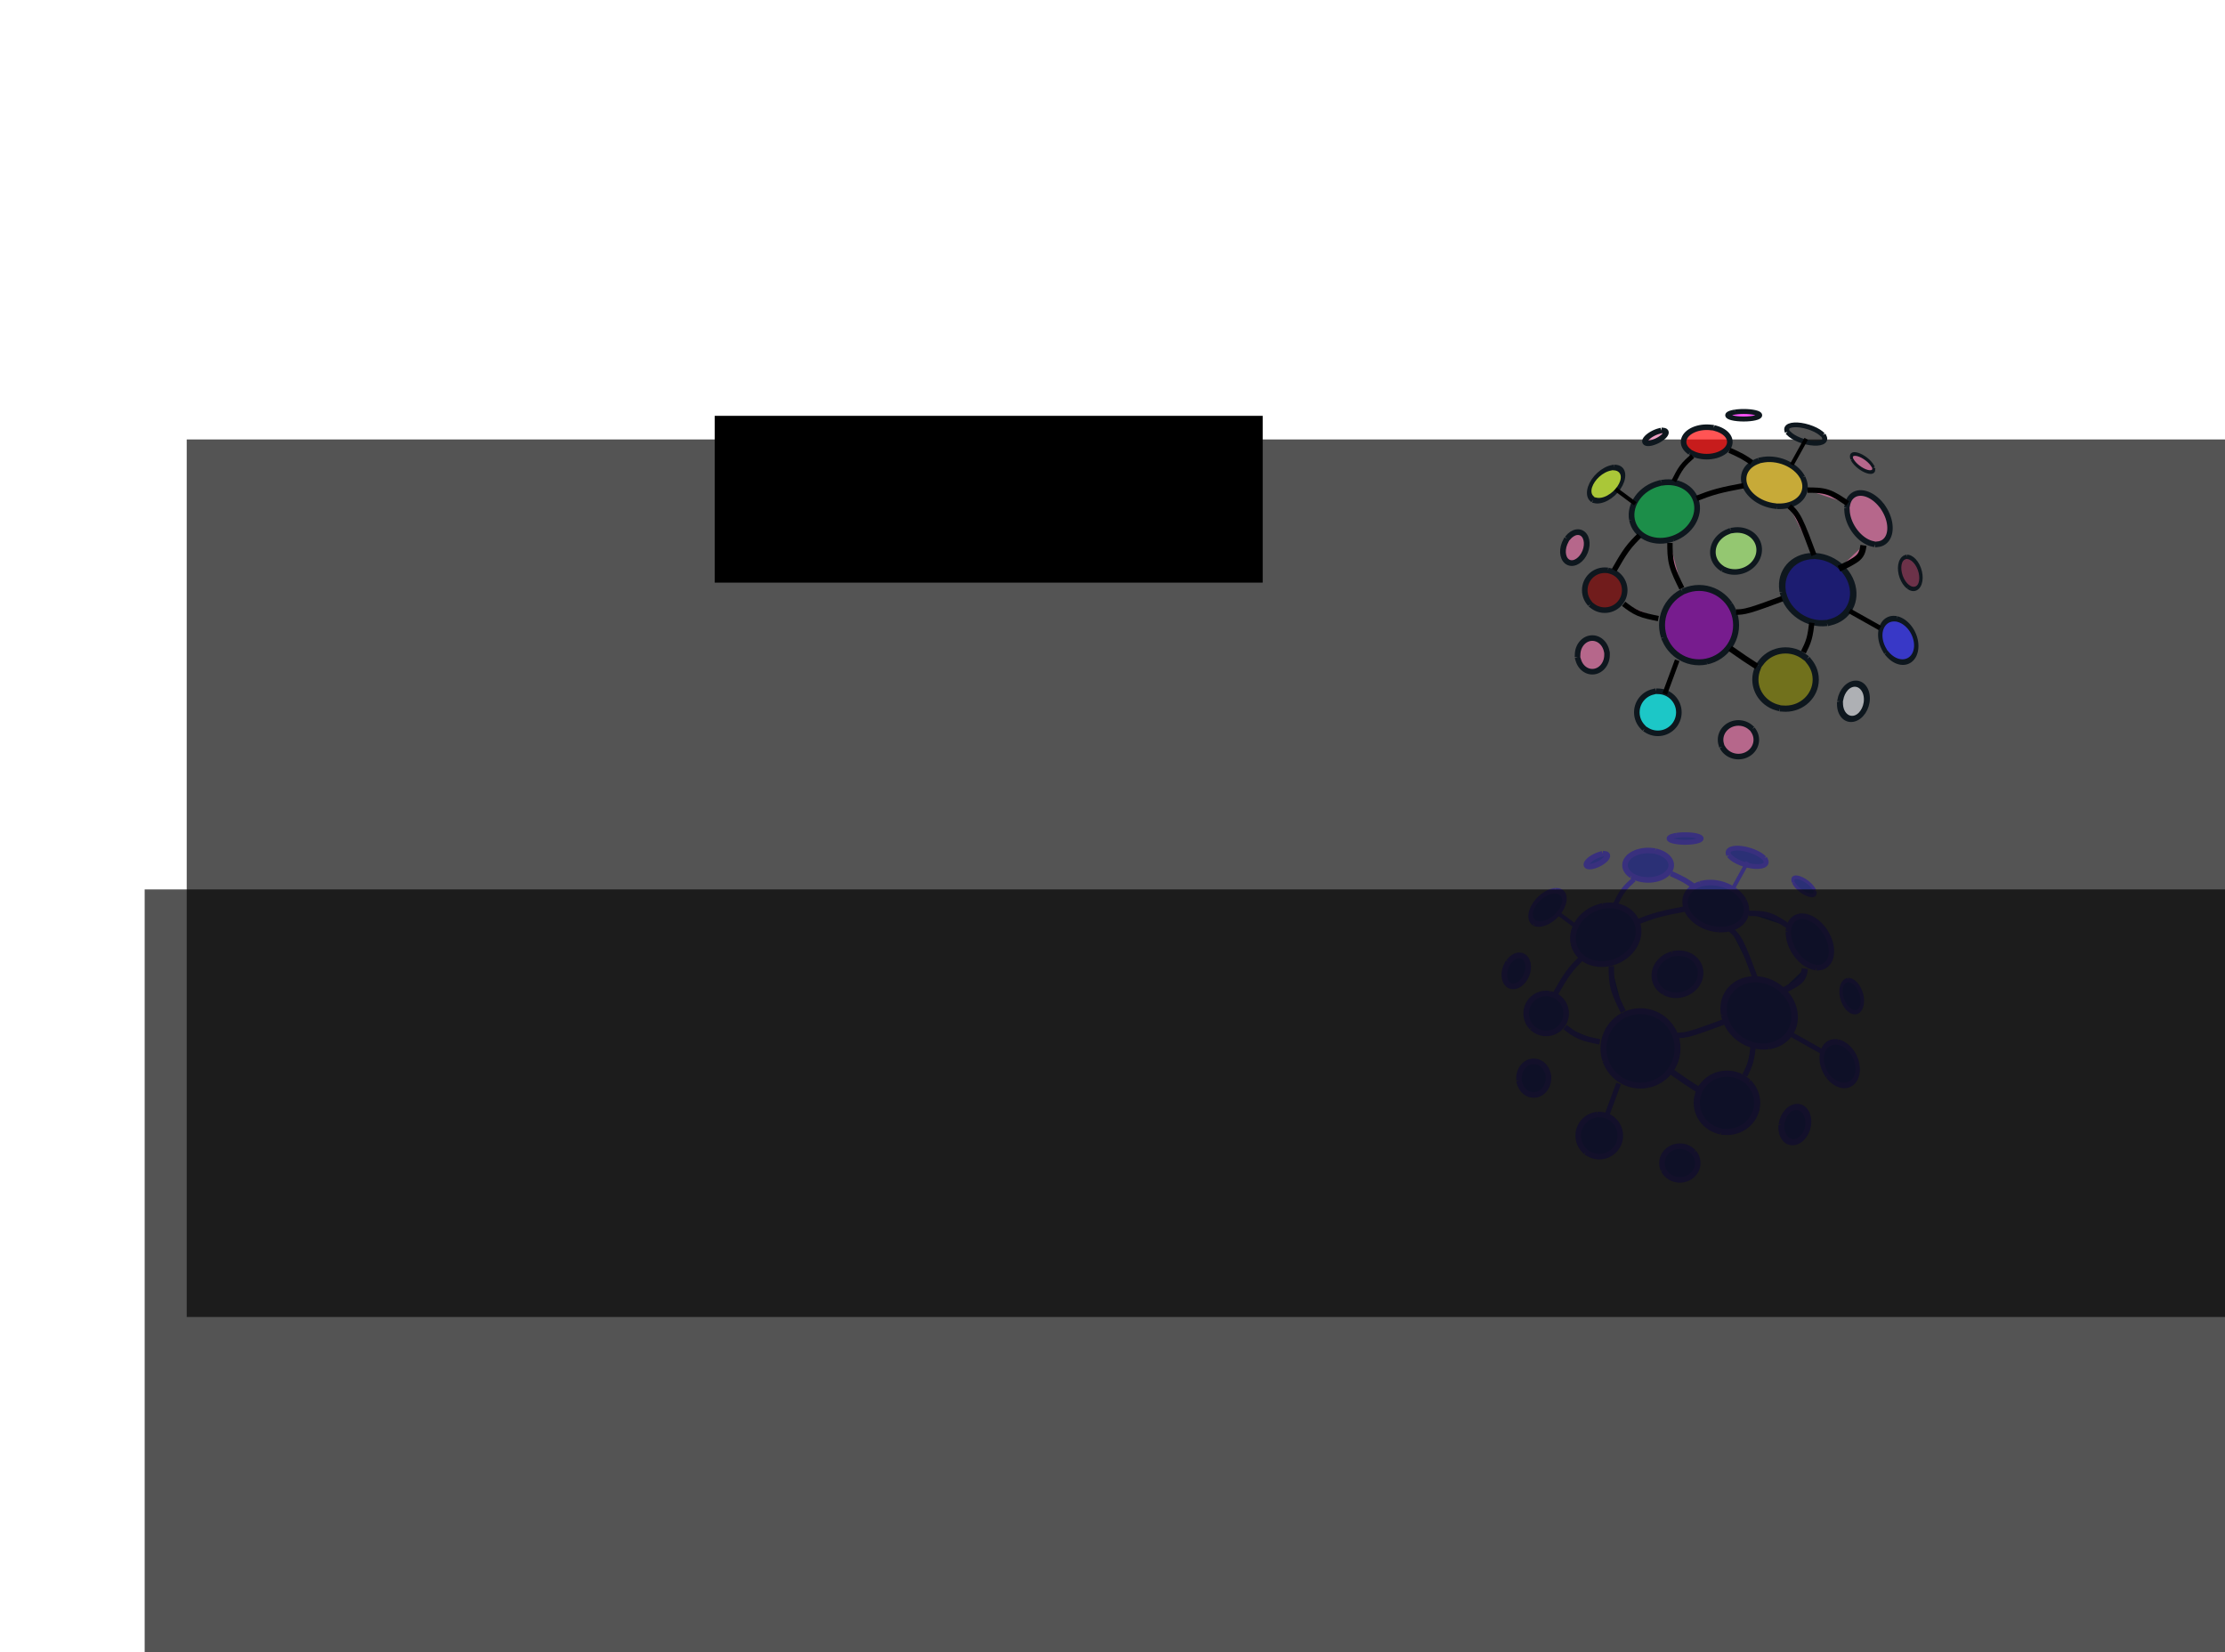 <?xml version="1.0" encoding="UTF-8" standalone="no"?>
<!-- Created with Inkscape (http://www.inkscape.org/) -->

<svg
   xmlns:dc="http://purl.org/dc/elements/1.1/"
   xmlns:cc="http://creativecommons.org/ns#"
   xmlns:rdf="http://www.w3.org/1999/02/22-rdf-syntax-ns#"
   xmlns:svg="http://www.w3.org/2000/svg"
   xmlns="http://www.w3.org/2000/svg"
   xmlns:sodipodi="http://sodipodi.sourceforge.net/DTD/sodipodi-0.dtd"
   xmlns:inkscape="http://www.inkscape.org/namespaces/inkscape"
   width="400mm"
   height="297mm"
   viewBox="0 0 400 297"
   version="1.1"
   id="svg8"
   inkscape:version="0.92.2 5c3e80d, 2017-08-06"
   sodipodi:docname="cell_atlas_logo.svg"
   inkscape:export-filename="/Users/riapanjwani/Desktop/cell_atlas_logo.png"
   inkscape:export-xdpi="96"
   inkscape:export-ydpi="96">
  <defs
     id="defs2">
    <inkscape:path-effect
       effect="bspline"
       id="path-effect1256"
       is_visible="true"
       weight="33.333"
       steps="2"
       helper_size="0"
       apply_no_weight="true"
       apply_with_weight="true"
       only_selected="false" />
    <inkscape:path-effect
       effect="bspline"
       id="path-effect1250"
       is_visible="true"
       weight="33.333"
       steps="2"
       helper_size="0"
       apply_no_weight="true"
       apply_with_weight="true"
       only_selected="false" />
    <inkscape:path-effect
       effect="bspline"
       id="path-effect1246"
       is_visible="true"
       weight="33.333"
       steps="2"
       helper_size="0"
       apply_no_weight="true"
       apply_with_weight="true"
       only_selected="false" />
    <inkscape:path-effect
       effect="bspline"
       id="path-effect1242"
       is_visible="true"
       weight="33.333"
       steps="2"
       helper_size="0"
       apply_no_weight="true"
       apply_with_weight="true"
       only_selected="false" />
    <inkscape:path-effect
       effect="bspline"
       id="path-effect1238"
       is_visible="true"
       weight="33.333"
       steps="2"
       helper_size="0"
       apply_no_weight="true"
       apply_with_weight="true"
       only_selected="false" />
    <inkscape:path-effect
       effect="bspline"
       id="path-effect1234"
       is_visible="true"
       weight="33.333"
       steps="2"
       helper_size="0"
       apply_no_weight="true"
       apply_with_weight="true"
       only_selected="false" />
    <inkscape:path-effect
       effect="bspline"
       id="path-effect1230"
       is_visible="true"
       weight="33.333"
       steps="2"
       helper_size="0"
       apply_no_weight="true"
       apply_with_weight="true"
       only_selected="false" />
    <inkscape:path-effect
       effect="bspline"
       id="path-effect1226"
       is_visible="true"
       weight="33.333"
       steps="2"
       helper_size="0"
       apply_no_weight="true"
       apply_with_weight="true"
       only_selected="false" />
    <inkscape:path-effect
       effect="bspline"
       id="path-effect1222"
       is_visible="true"
       weight="33.333"
       steps="2"
       helper_size="0"
       apply_no_weight="true"
       apply_with_weight="true"
       only_selected="false" />
    <inkscape:path-effect
       effect="bspline"
       id="path-effect1218"
       is_visible="true"
       weight="33.333"
       steps="2"
       helper_size="0"
       apply_no_weight="true"
       apply_with_weight="true"
       only_selected="false" />
    <inkscape:path-effect
       effect="bspline"
       id="path-effect1214"
       is_visible="true"
       weight="33.333"
       steps="2"
       helper_size="0"
       apply_no_weight="true"
       apply_with_weight="true"
       only_selected="false" />
    <inkscape:path-effect
       effect="bspline"
       id="path-effect1210"
       is_visible="true"
       weight="33.333"
       steps="2"
       helper_size="0"
       apply_no_weight="true"
       apply_with_weight="true"
       only_selected="false" />
    <inkscape:path-effect
       effect="bspline"
       id="path-effect1206"
       is_visible="true"
       weight="33.333"
       steps="2"
       helper_size="0"
       apply_no_weight="true"
       apply_with_weight="true"
       only_selected="false" />
    <inkscape:path-effect
       effect="bspline"
       id="path-effect1202"
       is_visible="true"
       weight="33.333"
       steps="2"
       helper_size="0"
       apply_no_weight="true"
       apply_with_weight="true"
       only_selected="false" />
    <inkscape:path-effect
       effect="bspline"
       id="path-effect1198"
       is_visible="true"
       weight="33.333"
       steps="2"
       helper_size="0"
       apply_no_weight="true"
       apply_with_weight="true"
       only_selected="false" />
    <inkscape:path-effect
       effect="bspline"
       id="path-effect1194"
       is_visible="true"
       weight="33.333"
       steps="2"
       helper_size="0"
       apply_no_weight="true"
       apply_with_weight="true"
       only_selected="false" />
    <inkscape:path-effect
       effect="bspline"
       id="path-effect1190"
       is_visible="true"
       weight="33.333"
       steps="2"
       helper_size="0"
       apply_no_weight="true"
       apply_with_weight="true"
       only_selected="false" />
    <inkscape:path-effect
       effect="bspline"
       id="path-effect1186"
       is_visible="true"
       weight="33.333"
       steps="2"
       helper_size="0"
       apply_no_weight="true"
       apply_with_weight="true"
       only_selected="false" />
    <inkscape:path-effect
       effect="bspline"
       id="path-effect1182"
       is_visible="true"
       weight="33.333"
       steps="2"
       helper_size="0"
       apply_no_weight="true"
       apply_with_weight="true"
       only_selected="false" />
    <inkscape:path-effect
       effect="bspline"
       id="path-effect1178"
       is_visible="true"
       weight="33.333"
       steps="2"
       helper_size="0"
       apply_no_weight="true"
       apply_with_weight="true"
       only_selected="false" />
    <inkscape:path-effect
       effect="bspline"
       id="path-effect1172"
       is_visible="true"
       weight="33.333"
       steps="2"
       helper_size="0"
       apply_no_weight="true"
       apply_with_weight="true"
       only_selected="false" />
  </defs>
  <sodipodi:namedview
     id="base"
     pagecolor="#ffffff"
     bordercolor="#666666"
     borderopacity="1.0"
     inkscape:pageopacity="0.0"
     inkscape:pageshadow="2"
     inkscape:zoom="0.35"
     inkscape:cx="1277.8968"
     inkscape:cy="383.37198"
     inkscape:document-units="mm"
     inkscape:current-layer="layer1"
     showgrid="false"
     inkscape:window-width="1440"
     inkscape:window-height="802"
     inkscape:window-x="-6"
     inkscape:window-y="0"
     inkscape:window-maximized="0" />
  <g
     inkscape:label="Layer 1"
     inkscape:groupmode="layer"
     id="layer1">
    <flowRoot
       xml:space="preserve"
       id="flowRoot834"
       style="font-style:normal;font-weight:normal;font-size:40px;line-height:1.25;font-family:sans-serif;letter-spacing:0px;word-spacing:0px;fill:#000000;fill-opacity:0.668;stroke:none"
       transform="matrix(0.913,0,0,0.976,-176.711,-172.647)"><flowRegion
         id="flowRegion836"
         style="fill:#000000;fill-opacity:0.668"><rect
           id="rect838"
           width="464.67"
           height="161.624"
           x="230.315"
           y="257.829"
           style="fill:#000000;fill-opacity:0.668" /></flowRegion><flowPara
         id="flowPara840"
         style="font-style:normal;font-variant:normal;font-weight:bold;font-stretch:normal;font-size:40px;font-family:sans-serif;-inkscape-font-specification:'sans-serif, Bold';font-variant-ligatures:normal;font-variant-caps:normal;font-variant-numeric:normal;font-feature-settings:normal;text-align:start;writing-mode:lr-tb;text-anchor:start;fill:#000000;fill-opacity:0.668">CELL ATLAS</flowPara></flowRoot>    <flowRoot
       xml:space="preserve"
       id="flowRoot842"
       style="font-style:normal;font-weight:normal;font-size:40px;line-height:1.25;font-family:sans-serif;letter-spacing:0px;word-spacing:0px;fill:#000000;fill-opacity:1;stroke:none"
       transform="scale(0.265)"><flowRegion
         id="flowRegion844"><rect
           id="rect846"
           width="371.736"
           height="113.137"
           x="484.873"
           y="282.073" /></flowRegion><flowPara
         id="flowPara848"></flowPara></flowRoot>    <path
       style="fill:none;stroke:#000000;stroke-width:0.265px;stroke-linecap:butt;stroke-linejoin:miter;stroke-opacity:1"
       d="M 437.787,104.566 Z"
       id="path1166"
       inkscape:connector-curvature="0" />
    <g
       id="g1417"
       transform="translate(-93.074,-41.043)">
      <ellipse
         ry="6.683"
         rx="6.658"
         cy="153.413"
         cx="398.525"
         id="path1015"
         style="fill:#8800aa;fill-opacity:0.668;stroke:#0e171e;stroke-width:1.07;stroke-linecap:square;stroke-linejoin:bevel;stroke-miterlimit:4;stroke-dasharray:8.56, 1.07;stroke-dashoffset:0;stroke-opacity:1" />
      <ellipse
         transform="matrix(0.993,-0.12,0.247,0.969,0,0)"
         ry="6.19"
         rx="6.245"
         cy="197.998"
         cx="373.567"
         id="path1017"
         style="fill:#000080;fill-opacity:0.668;stroke:#0e171e;stroke-width:1.135;stroke-linecap:square;stroke-linejoin:bevel;stroke-miterlimit:4;stroke-dasharray:9.081, 1.135;stroke-dashoffset:0;stroke-opacity:1" />
      <ellipse
         transform="matrix(-0.985,-0.172,-0.079,0.997,0,0)"
         ry="4.129"
         rx="5.596"
         cy="55.276"
         cx="-422.768"
         id="path1021"
         style="fill:#ffd42a;fill-opacity:0.668;stroke:#0e171e;stroke-width:0.99;stroke-linecap:square;stroke-linejoin:bevel;stroke-miterlimit:4;stroke-dasharray:7.92, 0.99;stroke-dashoffset:0;stroke-opacity:1" />
      <ellipse
         transform="matrix(0.944,-0.331,0.305,0.952,0,0)"
         ry="5.12"
         rx="6.024"
         cy="255.477"
         cx="333.009"
         id="path1023"
         style="fill:#00aa44;fill-opacity:0.668;stroke:#0e171e;stroke-width:1.031;stroke-linecap:square;stroke-linejoin:bevel;stroke-miterlimit:4;stroke-dasharray:8.25, 1.031;stroke-dashoffset:0;stroke-opacity:1" />
      <ellipse
         ry="5.238"
         rx="5.427"
         cy="163.196"
         cx="414.073"
         id="path1025"
         style="fill:#808000;fill-opacity:0.668;stroke:#0e171e;stroke-width:1.108;stroke-linecap:square;stroke-linejoin:bevel;stroke-miterlimit:4;stroke-dasharray:8.865, 1.108;stroke-dashoffset:0;stroke-opacity:1" />
      <ellipse
         ry="2.646"
         rx="4.158"
         cy="120.485"
         cx="399.899"
         id="path1027"
         style="fill:#ff0000;fill-opacity:0.668;stroke:#0e171e;stroke-width:1;stroke-linecap:square;stroke-linejoin:bevel;stroke-miterlimit:4;stroke-dasharray:8, 1;stroke-dashoffset:0;stroke-opacity:1" />
      <circle
         r="3.591"
         cy="147.132"
         cx="381.567"
         id="path1031"
         style="fill:#800000;fill-opacity:0.668;stroke:#0e171e;stroke-width:1;stroke-linecap:square;stroke-linejoin:bevel;stroke-miterlimit:4;stroke-dasharray:8, 1;stroke-dashoffset:0;stroke-opacity:1" />
      <circle
         r="3.78"
         cy="169.087"
         cx="391.114"
         id="path1035"
         style="fill:#00ffff;fill-opacity:0.668;stroke:#0e171e;stroke-width:1;stroke-linecap:square;stroke-linejoin:bevel;stroke-miterlimit:4;stroke-dasharray:8, 1;stroke-dashoffset:0;stroke-opacity:1" />
      <ellipse
         transform="matrix(0.755,0.656,0.43,-0.903,0,0)"
         ry="3.302"
         rx="3.851"
         cy="173.292"
         cx="476.583"
         id="path1037"
         style="fill:#2a2aff;fill-opacity:0.668;stroke:#0e171e;stroke-width:0.903;stroke-linecap:square;stroke-linejoin:bevel;stroke-miterlimit:4;stroke-dasharray:7.221, 0.903;stroke-dashoffset:0;stroke-opacity:1" />
      <ellipse
         transform="matrix(0.954,0.298,-0.351,0.936,0,0)"
         ry="1.365"
         rx="3.554"
         cy="-10.908"
         cx="433.826"
         id="path1039"
         style="fill:#000000;fill-opacity:0.668;stroke:#0e171e;stroke-width:0.869;stroke-linecap:square;stroke-linejoin:bevel;stroke-miterlimit:4;stroke-dasharray:6.949, 0.869;stroke-dashoffset:0;stroke-opacity:1" />
      <ellipse
         transform="matrix(0.884,-0.468,0.091,0.996,0,0)"
         ry="2.522"
         rx="3.432"
         cy="316.235"
         cx="399.362"
         id="path1041"
         style="fill:#d4ff2a;fill-opacity:0.668;stroke:#0e171e;stroke-width:0.908;stroke-linecap:square;stroke-linejoin:bevel;stroke-miterlimit:4;stroke-dasharray:7.263, 0.908;stroke-dashoffset:0;stroke-opacity:1" />
      <path
         inkscape:connector-curvature="0"
         id="path1072"
         d="m 415.202,124.57 2.583,-4.649"
         style="fill:#806600;stroke:#000000;stroke-width:0.707;stroke-linecap:butt;stroke-linejoin:miter;stroke-miterlimit:4;stroke-dasharray:none;stroke-opacity:1" />
      <path
         inkscape:original-d="m 418.79762,152.99106 c -0.18873,1.00767 -0.25173,2.01561 -0.37799,3.02381 -0.37782,0.7559 -0.75567,1.51164 -1.13392,2.26785"
         inkscape:path-effect="#path-effect1242"
         inkscape:connector-curvature="0"
         id="path1240"
         d="m 418.798,152.991 c -0.127,1.015 -0.252,2.016 -0.504,2.898 -0.252,0.882 -0.63,1.638 -1.008,2.394"
         style="fill:none;stroke:#000000;stroke-width:0.965;stroke-linecap:butt;stroke-linejoin:miter;stroke-miterlimit:4;stroke-dasharray:none;stroke-opacity:1" />
      <ellipse
         transform="matrix(1,0,-0.062,0.998,0,0)"
         ry="3.787"
         rx="4.158"
         cy="140.367"
         cx="413.874"
         id="path1013"
         style="fill:#b3ff80;fill-opacity:0.668;stroke:#0e171e;stroke-width:1.001;stroke-linecap:square;stroke-linejoin:bevel;stroke-miterlimit:4;stroke-dasharray:8.008, 1.001;stroke-dashoffset:0;stroke-opacity:1" />
      <ellipse
         transform="matrix(0.804,-0.595,0.559,0.829,0,0)"
         ry="5.034"
         rx="3.302"
         cy="363.52"
         cx="280.815"
         id="path1029"
         style="fill:#e770a6;fill-opacity:0.668;stroke:#0e171e;stroke-width:0.989;stroke-linecap:square;stroke-linejoin:bevel;stroke-miterlimit:4;stroke-dasharray:7.91, 0.989;stroke-dashoffset:0;stroke-opacity:1" />
      <ellipse
         transform="rotate(-26.545)"
         ry="0.756"
         rx="2.079"
         cy="281.574"
         cx="296.057"
         id="path1043"
         style="fill:#e770a6;fill-opacity:0.668;stroke:#0e171e;stroke-width:1;stroke-linecap:square;stroke-linejoin:bevel;stroke-miterlimit:4;stroke-dasharray:8, 1;stroke-dashoffset:0;stroke-opacity:1" />
      <ellipse
         ry="0.676"
         rx="2.871"
         cy="115.686"
         cx="406.549"
         id="path1048"
         style="fill:#ff00ff;fill-opacity:0.668;stroke:#0e171e;stroke-width:0.894;stroke-linecap:square;stroke-linejoin:bevel;stroke-miterlimit:4;stroke-dasharray:7.149, 0.894;stroke-dashoffset:0;stroke-opacity:1" />
      <ellipse
         transform="matrix(-0.836,-0.548,0.307,-0.952,0,0)"
         ry="1.024"
         rx="2.376"
         cy="135.465"
         cx="-462.116"
         id="path1050"
         style="fill:#e770a6;fill-opacity:0.668;stroke:#0e171e;stroke-width:0.6;stroke-linecap:square;stroke-linejoin:bevel;stroke-miterlimit:4;stroke-dasharray:4.803, 0.6;stroke-dashoffset:0;stroke-opacity:1" />
      <ellipse
         transform="matrix(0.741,-0.671,0.455,0.89,0,0)"
         ry="2.912"
         rx="1.877"
         cy="414.197"
         cx="334.735"
         id="path1052"
         style="fill:#782144;fill-opacity:0.668;stroke:#0e171e;stroke-width:0.697;stroke-linecap:square;stroke-linejoin:bevel;stroke-miterlimit:4;stroke-dasharray:5.576, 0.697;stroke-dashoffset:0;stroke-opacity:1" />
      <g
         id="g1295"
         style="fill:#dbdee3;fill-opacity:0.668">
        <ellipse
           style="fill:#dbdee3;fill-opacity:0.668;stroke:#0e171e;stroke-width:1.089;stroke-linecap:square;stroke-linejoin:bevel;stroke-miterlimit:4;stroke-dasharray:8.713, 1.089;stroke-dashoffset:0;stroke-opacity:1"
           id="path1054"
           cx="433.208"
           cy="244.218"
           rx="2.456"
           ry="3.14"
           transform="matrix(0.984,-0.178,0,1,0,0)" />
      </g>
      <g
         id="g1313"
         style="fill:#e770a6;fill-opacity:0.668">
        <g
           id="g1307"
           style="fill:#e770a6;fill-opacity:0.668">
          <g
             id="g1302"
             style="fill:#e770a6;fill-opacity:0.668">
            <g
               id="g1298"
               style="fill:#e770a6;fill-opacity:0.668">
              <ellipse
                 ry="3.024"
                 rx="3.213"
                 cy="174.02"
                 cx="405.601"
                 id="path1056"
                 style="fill:#e770a6;fill-opacity:0.668;stroke:#0e171e;stroke-width:1;stroke-linecap:square;stroke-linejoin:bevel;stroke-miterlimit:4;stroke-dasharray:8, 1;stroke-dashoffset:0;stroke-opacity:1" />
            </g>
          </g>
        </g>
      </g>
      <ellipse
         ry="3.024"
         rx="2.646"
         cy="158.764"
         cx="379.332"
         id="path1058"
         style="fill:#e770a6;fill-opacity:0.668;stroke:#0e171e;stroke-width:1;stroke-linecap:square;stroke-linejoin:bevel;stroke-miterlimit:4;stroke-dasharray:8, 1;stroke-dashoffset:0;stroke-opacity:1" />
      <ellipse
         transform="rotate(21.976)"
         ry="2.89"
         rx="1.989"
         cy="-11.433"
         cx="401.055"
         id="path1060"
         style="fill:#e770a6;fill-opacity:0.668;stroke:#0e171e;stroke-width:1.022;stroke-linecap:square;stroke-linejoin:bevel;stroke-miterlimit:4;stroke-dasharray:8.178, 1.022;stroke-dashoffset:0;stroke-opacity:1" />
      <path
         inkscape:connector-curvature="0"
         id="path1076"
         d="m 394.593,159.728 -2.239,6.052"
         style="fill:#e770a6;fill-opacity:0.668;stroke:#000000;stroke-width:0.863;stroke-linecap:butt;stroke-linejoin:miter;stroke-miterlimit:4;stroke-dasharray:none;stroke-opacity:1" />
      <path
         inkscape:original-d="m 414.74344,132.05587 c 0.56312,0.50052 1.15792,0.99285 1.73673,1.48977 0.89726,2.42719 1.79441,4.85486 2.69138,7.28275"
         inkscape:path-effect="#path-effect1190"
         inkscape:connector-curvature="0"
         id="path1188"
         d="m 414.743,132.056 c 0.572,0.49 1.158,0.993 1.896,2.455 0.738,1.462 1.635,3.89 2.532,6.317"
         style="fill:#e770a6;fill-opacity:0.668;stroke:#000000;stroke-width:0.953;stroke-linecap:butt;stroke-linejoin:miter;stroke-miterlimit:4;stroke-dasharray:none;stroke-opacity:1" />
      <path
         inkscape:original-d="m 405.17503,151.06696 c 0.60895,-2.6e-4 1.21765,-2.6e-4 1.82607,0 2.15309,-0.75472 4.30791,-1.59866 6.46145,-2.39759"
         inkscape:path-effect="#path-effect1198"
         inkscape:connector-curvature="0"
         id="path1196"
         d="m 405.175,151.067 c 0.609,0 1.218,0 2.591,-0.397 1.374,-0.397 3.543,-1.202 5.696,-2.001"
         style="fill:#e770a6;fill-opacity:0.668;stroke:#000000;stroke-width:0.988;stroke-linecap:butt;stroke-linejoin:miter;stroke-miterlimit:4;stroke-dasharray:none;stroke-opacity:1" />
      <path
         inkscape:original-d="m 393.28712,138.64279 c 2.7e-4,1.29154 2.7e-4,2.58335 0,3.87541 0.75766,1.42547 1.42568,2.85061 2.13815,4.27631"
         inkscape:path-effect="#path-effect1206"
         inkscape:connector-curvature="0"
         id="path1204"
         d="m 393.287,138.643 c 0,1.292 0,2.583 0.361,3.951 0.361,1.368 1.065,2.775 1.777,4.201"
         style="fill:#e770a6;fill-opacity:0.668;stroke:#000000;stroke-width:0.965;stroke-linecap:butt;stroke-linejoin:miter;stroke-miterlimit:4;stroke-dasharray:none;stroke-opacity:1" />
      <path
         inkscape:original-d="m 398.09795,130.62471 c 1.15843,-0.44571 2.31661,-0.89116 3.47451,-1.33635 1.64798,-0.31199 3.29658,-0.62389 4.94448,-0.93544"
         inkscape:path-effect="#path-effect1214"
         inkscape:connector-curvature="0"
         id="path1212"
         d="m 398.098,130.625 c 1.158,-0.446 2.317,-0.891 3.72,-1.27 1.403,-0.379 3.052,-0.69 4.699,-1.002"
         style="fill:#e770a6;fill-opacity:0.668;stroke:#000000;stroke-width:0.965;stroke-linecap:butt;stroke-linejoin:miter;stroke-miterlimit:4;stroke-dasharray:none;stroke-opacity:1" />
      <path
         inkscape:original-d="m 393.99091,127.53403 c 0.45753,-0.90727 0.91476,-1.81433 1.37166,-2.72119 0.6571,-0.54825 1.33203,-1.18397 1.99759,-1.77564"
         inkscape:path-effect="#path-effect1218"
         inkscape:connector-curvature="0"
         id="path1216"
         d="m 393.991,127.534 c 0.457,-0.907 0.915,-1.814 1.463,-2.552 0.548,-0.738 1.241,-1.353 1.906,-1.945"
         style="fill:#e770a6;fill-opacity:0.668;stroke:#000000;stroke-width:0.865;stroke-linecap:butt;stroke-linejoin:miter;stroke-miterlimit:4;stroke-dasharray:none;stroke-opacity:1" />
      <path
         inkscape:original-d="m 404.00161,121.9889 c 0.80124,0.31063 1.60222,0.72523 2.4029,1.08831 0.51845,0.3624 1.03682,0.72523 1.55481,1.08831"
         inkscape:path-effect="#path-effect1222"
         inkscape:connector-curvature="0"
         id="path1220"
         d="m 404.002,121.989 c 0.782,0.354 1.602,0.726 2.262,1.088 0.66,0.363 1.178,0.726 1.696,1.088"
         style="fill:#e770a6;fill-opacity:0.668;stroke:#000000;stroke-width:0.96;stroke-linecap:butt;stroke-linejoin:miter;stroke-miterlimit:4;stroke-dasharray:none;stroke-opacity:1" />
      <path
         inkscape:original-d="m 387.80357,137.30505 c -0.69271,0.75569 -1.51164,1.51164 -2.26785,2.26786 -0.75597,1.32311 -1.51164,2.64556 -2.26788,3.96875"
         inkscape:path-effect="#path-effect1226"
         inkscape:connector-curvature="0"
         id="path1224"
         d="m 387.804,137.305 c -0.724,0.724 -1.512,1.512 -2.268,2.551 -0.756,1.04 -1.512,2.362 -2.268,3.685"
         style="fill:#e770a6;fill-opacity:0.668;stroke:#000000;stroke-width:0.965;stroke-linecap:butt;stroke-linejoin:miter;stroke-miterlimit:4;stroke-dasharray:none;stroke-opacity:1" />
      <path
         inkscape:original-d="m 391.20534,152.23511 c -1.32265,-0.25225 -2.51957,-0.50424 -3.77975,-0.75595 -0.81881,-0.63033 -1.63764,-1.26019 -2.45684,-1.88988"
         inkscape:path-effect="#path-effect1230"
         inkscape:connector-curvature="0"
         id="path1228"
         d="m 391.205,152.235 c -1.32,-0.264 -2.52,-0.504 -3.559,-0.945 -1.04,-0.441 -1.858,-1.071 -2.677,-1.701"
         style="fill:#e770a6;fill-opacity:0.668;stroke:#000000;stroke-width:0.965;stroke-linecap:butt;stroke-linejoin:miter;stroke-miterlimit:4;stroke-dasharray:none;stroke-opacity:1" />
      <path
         inkscape:original-d="m 404.11844,157.61088 c 0.79932,0.61518 1.75806,1.23067 2.63661,1.84648 0.71935,0.46126 1.43848,0.92292 2.15719,1.38485"
         inkscape:path-effect="#path-effect1238"
         inkscape:connector-curvature="0"
         id="path1236"
         d="m 404.118,157.611 c 0.825,0.578 1.758,1.231 2.557,1.77 0.799,0.539 1.518,1 2.237,1.462"
         style="fill:#e770a6;fill-opacity:0.668;stroke:#000000;stroke-width:1.077;stroke-linecap:butt;stroke-linejoin:miter;stroke-miterlimit:4;stroke-dasharray:none;stroke-opacity:1" />
      <path
         inkscape:original-d="m 418.0149,129.14399 c 1.24753,-2.6e-4 2.49478,-2.6e-4 3.74179,0 1.15818,0.80137 2.31658,1.60335 3.47451,2.40543"
         inkscape:path-effect="#path-effect1246"
         inkscape:connector-curvature="0"
         id="path1244"
         d="m 418.015,129.144 c 1.248,0 2.495,0 3.697,0.401 1.202,0.401 2.361,1.203 3.519,2.005"
         style="fill:#e770a6;fill-opacity:0.668;stroke:#000000;stroke-width:0.965;stroke-linecap:butt;stroke-linejoin:miter;stroke-miterlimit:4;stroke-dasharray:none;stroke-opacity:1" />
      <path
         inkscape:original-d="m 423.66418,143.26417 c 1.35946,-0.74545 2.71858,-1.30434 4.07737,-1.95609 0.11353,-0.65212 0.22688,-1.49064 0.3398,-2.23553"
         inkscape:path-effect="#path-effect1250"
         inkscape:connector-curvature="0"
         id="path1248"
         d="m 423.664,143.264 c 1.396,-0.67 2.719,-1.304 3.448,-1.957 0.729,-0.653 0.856,-1.489 0.969,-2.234"
         style="fill:#e770a6;fill-opacity:0.668;stroke:#000000;stroke-width:1.113;stroke-linecap:butt;stroke-linejoin:miter;stroke-miterlimit:4;stroke-dasharray:none;stroke-opacity:1" />
      <path
         style="fill:#e770a6;fill-opacity:0.668;stroke:#000000;stroke-width:0.723;stroke-linecap:butt;stroke-linejoin:miter;stroke-miterlimit:4;stroke-dasharray:none;stroke-opacity:1"
         d="m 387.051,131.596 -3.543,-2.631"
         id="path1252"
         inkscape:connector-curvature="0" />
      <path
         inkscape:original-d="m 425.5988,150.87581 c 1.81804,1.02066 3.63567,2.04157 5.45299,3.06273"
         inkscape:path-effect="#path-effect1256"
         inkscape:connector-curvature="0"
         id="path1254"
         d="m 425.599,150.876 c 1.818,1.021 3.635,2.042 5.453,3.063"
         style="fill:#e770a6;fill-opacity:0.668;stroke:#000000;stroke-width:0.872;stroke-linecap:butt;stroke-linejoin:miter;stroke-miterlimit:4;stroke-dasharray:none;stroke-opacity:1" />
    </g>
    <g
       transform="translate(-103.606,35.044)"
       id="g1503"
       style="fill:#2b3076;fill-opacity:1;stroke:#39307e;stroke-opacity:1">
      <ellipse
         style="fill:#2b3076;fill-opacity:1;stroke:#39307e;stroke-width:1.07;stroke-linecap:square;stroke-linejoin:bevel;stroke-miterlimit:4;stroke-dasharray:8.56, 1.07;stroke-dashoffset:0;stroke-opacity:1"
         id="ellipse1419"
         cx="398.525"
         cy="153.413"
         rx="6.658"
         ry="6.683" />
      <ellipse
         style="fill:#2b3076;fill-opacity:1;stroke:#39307e;stroke-width:1.135;stroke-linecap:square;stroke-linejoin:bevel;stroke-miterlimit:4;stroke-dasharray:9.081, 1.135;stroke-dashoffset:0;stroke-opacity:1"
         id="ellipse1421"
         cx="373.567"
         cy="197.998"
         rx="6.245"
         ry="6.19"
         transform="matrix(0.993,-0.12,0.247,0.969,0,0)" />
      <ellipse
         style="fill:#2b3076;fill-opacity:1;stroke:#39307e;stroke-width:0.99;stroke-linecap:square;stroke-linejoin:bevel;stroke-miterlimit:4;stroke-dasharray:7.92, 0.99;stroke-dashoffset:0;stroke-opacity:1"
         id="ellipse1423"
         cx="-422.768"
         cy="55.276"
         rx="5.596"
         ry="4.129"
         transform="matrix(-0.985,-0.172,-0.079,0.997,0,0)" />
      <ellipse
         style="fill:#2b3076;fill-opacity:1;stroke:#39307e;stroke-width:1.031;stroke-linecap:square;stroke-linejoin:bevel;stroke-miterlimit:4;stroke-dasharray:8.25, 1.031;stroke-dashoffset:0;stroke-opacity:1"
         id="ellipse1425"
         cx="333.009"
         cy="255.477"
         rx="6.024"
         ry="5.12"
         transform="matrix(0.944,-0.331,0.305,0.952,0,0)" />
      <ellipse
         style="fill:#2b3076;fill-opacity:1;stroke:#39307e;stroke-width:1.108;stroke-linecap:square;stroke-linejoin:bevel;stroke-miterlimit:4;stroke-dasharray:8.865, 1.108;stroke-dashoffset:0;stroke-opacity:1"
         id="ellipse1427"
         cx="414.073"
         cy="163.196"
         rx="5.427"
         ry="5.238" />
      <ellipse
         style="fill:#2b3076;fill-opacity:1;stroke:#39307e;stroke-width:1;stroke-linecap:square;stroke-linejoin:bevel;stroke-miterlimit:4;stroke-dasharray:8, 1;stroke-dashoffset:0;stroke-opacity:1"
         id="ellipse1429"
         cx="399.899"
         cy="120.485"
         rx="4.158"
         ry="2.646" />
      <circle
         style="fill:#2b3076;fill-opacity:1;stroke:#39307e;stroke-width:1;stroke-linecap:square;stroke-linejoin:bevel;stroke-miterlimit:4;stroke-dasharray:8, 1;stroke-dashoffset:0;stroke-opacity:1"
         id="circle1431"
         cx="381.567"
         cy="147.132"
         r="3.591" />
      <circle
         style="fill:#2b3076;fill-opacity:1;stroke:#39307e;stroke-width:1;stroke-linecap:square;stroke-linejoin:bevel;stroke-miterlimit:4;stroke-dasharray:8, 1;stroke-dashoffset:0;stroke-opacity:1"
         id="circle1433"
         cx="391.114"
         cy="169.087"
         r="3.78" />
      <ellipse
         style="fill:#2b3076;fill-opacity:1;stroke:#39307e;stroke-width:0.903;stroke-linecap:square;stroke-linejoin:bevel;stroke-miterlimit:4;stroke-dasharray:7.221, 0.903;stroke-dashoffset:0;stroke-opacity:1"
         id="ellipse1435"
         cx="476.583"
         cy="173.292"
         rx="3.851"
         ry="3.302"
         transform="matrix(0.755,0.656,0.43,-0.903,0,0)" />
      <ellipse
         style="fill:#2b3076;fill-opacity:1;stroke:#39307e;stroke-width:0.869;stroke-linecap:square;stroke-linejoin:bevel;stroke-miterlimit:4;stroke-dasharray:6.949, 0.869;stroke-dashoffset:0;stroke-opacity:1"
         id="ellipse1437"
         cx="433.826"
         cy="-10.908"
         rx="3.554"
         ry="1.365"
         transform="matrix(0.954,0.298,-0.351,0.936,0,0)" />
      <ellipse
         style="fill:#2b3076;fill-opacity:1;stroke:#39307e;stroke-width:0.908;stroke-linecap:square;stroke-linejoin:bevel;stroke-miterlimit:4;stroke-dasharray:7.263, 0.908;stroke-dashoffset:0;stroke-opacity:1"
         id="ellipse1439"
         cx="399.362"
         cy="316.235"
         rx="3.432"
         ry="2.522"
         transform="matrix(0.884,-0.468,0.091,0.996,0,0)" />
      <path
         style="fill:#2b3076;fill-opacity:1;stroke:#39307e;stroke-width:0.707;stroke-linecap:butt;stroke-linejoin:miter;stroke-miterlimit:4;stroke-dasharray:none;stroke-opacity:1"
         d="m 415.202,124.57 2.583,-4.649"
         id="path1441"
         inkscape:connector-curvature="0" />
      <path
         style="fill:#2b3076;fill-opacity:1;stroke:#39307e;stroke-width:0.965;stroke-linecap:butt;stroke-linejoin:miter;stroke-miterlimit:4;stroke-dasharray:none;stroke-opacity:1"
         d="m 418.798,152.991 c -0.127,1.015 -0.252,2.016 -0.504,2.898 -0.252,0.882 -0.63,1.638 -1.008,2.394"
         id="path1443"
         inkscape:connector-curvature="0"
         inkscape:path-effect="#path-effect1242"
         inkscape:original-d="m 418.79762,152.99106 c -0.18873,1.00767 -0.25173,2.01561 -0.37799,3.02381 -0.37782,0.7559 -0.75567,1.51164 -1.13392,2.26785" />
      <ellipse
         style="fill:#2b3076;fill-opacity:1;stroke:#39307e;stroke-width:1.001;stroke-linecap:square;stroke-linejoin:bevel;stroke-miterlimit:4;stroke-dasharray:8.008, 1.001;stroke-dashoffset:0;stroke-opacity:1"
         id="ellipse1445"
         cx="413.874"
         cy="140.367"
         rx="4.158"
         ry="3.787"
         transform="matrix(1,0,-0.062,0.998,0,0)" />
      <ellipse
         style="fill:#2b3076;fill-opacity:1;stroke:#39307e;stroke-width:0.989;stroke-linecap:square;stroke-linejoin:bevel;stroke-miterlimit:4;stroke-dasharray:7.91, 0.989;stroke-dashoffset:0;stroke-opacity:1"
         id="ellipse1447"
         cx="280.815"
         cy="363.52"
         rx="3.302"
         ry="5.034"
         transform="matrix(0.804,-0.595,0.559,0.829,0,0)" />
      <ellipse
         style="fill:#2b3076;fill-opacity:1;stroke:#39307e;stroke-width:1;stroke-linecap:square;stroke-linejoin:bevel;stroke-miterlimit:4;stroke-dasharray:8, 1;stroke-dashoffset:0;stroke-opacity:1"
         id="ellipse1449"
         cx="296.057"
         cy="281.574"
         rx="2.079"
         ry="0.756"
         transform="rotate(-26.545)" />
      <ellipse
         style="fill:#2b3076;fill-opacity:1;stroke:#39307e;stroke-width:0.894;stroke-linecap:square;stroke-linejoin:bevel;stroke-miterlimit:4;stroke-dasharray:7.149, 0.894;stroke-dashoffset:0;stroke-opacity:1"
         id="ellipse1451"
         cx="406.549"
         cy="115.686"
         rx="2.871"
         ry="0.676" />
      <ellipse
         style="fill:#2b3076;fill-opacity:1;stroke:#39307e;stroke-width:0.6;stroke-linecap:square;stroke-linejoin:bevel;stroke-miterlimit:4;stroke-dasharray:4.803, 0.6;stroke-dashoffset:0;stroke-opacity:1"
         id="ellipse1453"
         cx="-462.116"
         cy="135.465"
         rx="2.376"
         ry="1.024"
         transform="matrix(-0.836,-0.548,0.307,-0.952,0,0)" />
      <ellipse
         style="fill:#2b3076;fill-opacity:1;stroke:#39307e;stroke-width:0.697;stroke-linecap:square;stroke-linejoin:bevel;stroke-miterlimit:4;stroke-dasharray:5.576, 0.697;stroke-dashoffset:0;stroke-opacity:1"
         id="ellipse1455"
         cx="334.735"
         cy="414.197"
         rx="1.877"
         ry="2.912"
         transform="matrix(0.741,-0.671,0.455,0.89,0,0)" />
      <g
         style="fill:#2b3076;fill-opacity:1;stroke:#39307e;stroke-opacity:1"
         id="g1459">
        <ellipse
           transform="matrix(0.984,-0.178,0,1,0,0)"
           ry="3.14"
           rx="2.456"
           cy="244.218"
           cx="433.208"
           id="ellipse1457"
           style="fill:#2b3076;fill-opacity:1;stroke:#39307e;stroke-width:1.089;stroke-linecap:square;stroke-linejoin:bevel;stroke-miterlimit:4;stroke-dasharray:8.713, 1.089;stroke-dashoffset:0;stroke-opacity:1" />
      </g>
      <g
         style="fill:#2b3076;fill-opacity:1;stroke:#39307e;stroke-opacity:1"
         id="g1469">
        <g
           style="fill:#2b3076;fill-opacity:1;stroke:#39307e;stroke-opacity:1"
           id="g1467">
          <g
             style="fill:#2b3076;fill-opacity:1;stroke:#39307e;stroke-opacity:1"
             id="g1465">
            <g
               style="fill:#2b3076;fill-opacity:1;stroke:#39307e;stroke-opacity:1"
               id="g1463">
              <ellipse
                 style="fill:#2b3076;fill-opacity:1;stroke:#39307e;stroke-width:1;stroke-linecap:square;stroke-linejoin:bevel;stroke-miterlimit:4;stroke-dasharray:8, 1;stroke-dashoffset:0;stroke-opacity:1"
                 id="ellipse1461"
                 cx="405.601"
                 cy="174.02"
                 rx="3.213"
                 ry="3.024" />
            </g>
          </g>
        </g>
      </g>
      <ellipse
         style="fill:#2b3076;fill-opacity:1;stroke:#39307e;stroke-width:1;stroke-linecap:square;stroke-linejoin:bevel;stroke-miterlimit:4;stroke-dasharray:8, 1;stroke-dashoffset:0;stroke-opacity:1"
         id="ellipse1471"
         cx="379.332"
         cy="158.764"
         rx="2.646"
         ry="3.024" />
      <ellipse
         style="fill:#2b3076;fill-opacity:1;stroke:#39307e;stroke-width:1.022;stroke-linecap:square;stroke-linejoin:bevel;stroke-miterlimit:4;stroke-dasharray:8.178, 1.022;stroke-dashoffset:0;stroke-opacity:1"
         id="ellipse1473"
         cx="401.055"
         cy="-11.433"
         rx="1.989"
         ry="2.89"
         transform="rotate(21.976)" />
      <path
         style="fill:#2b3076;fill-opacity:1;stroke:#39307e;stroke-width:0.863;stroke-linecap:butt;stroke-linejoin:miter;stroke-miterlimit:4;stroke-dasharray:none;stroke-opacity:1"
         d="m 394.593,159.728 -2.239,6.052"
         id="path1475"
         inkscape:connector-curvature="0" />
      <path
         style="fill:#2b3076;fill-opacity:1;stroke:#39307e;stroke-width:0.953;stroke-linecap:butt;stroke-linejoin:miter;stroke-miterlimit:4;stroke-dasharray:none;stroke-opacity:1"
         d="m 414.743,132.056 c 0.572,0.49 1.158,0.993 1.896,2.455 0.738,1.462 1.635,3.89 2.532,6.317"
         id="path1477"
         inkscape:connector-curvature="0"
         inkscape:path-effect="#path-effect1190"
         inkscape:original-d="m 414.74344,132.05587 c 0.56312,0.50052 1.15792,0.99285 1.73673,1.48977 0.89726,2.42719 1.79441,4.85486 2.69138,7.28275" />
      <path
         style="fill:#2b3076;fill-opacity:1;stroke:#39307e;stroke-width:0.988;stroke-linecap:butt;stroke-linejoin:miter;stroke-miterlimit:4;stroke-dasharray:none;stroke-opacity:1"
         d="m 405.175,151.067 c 0.609,0 1.218,0 2.591,-0.397 1.374,-0.397 3.543,-1.202 5.696,-2.001"
         id="path1479"
         inkscape:connector-curvature="0"
         inkscape:path-effect="#path-effect1198"
         inkscape:original-d="m 405.17503,151.06696 c 0.60895,-2.6e-4 1.21765,-2.6e-4 1.82607,0 2.15309,-0.75472 4.30791,-1.59866 6.46145,-2.39759" />
      <path
         style="fill:#2b3076;fill-opacity:1;stroke:#39307e;stroke-width:0.965;stroke-linecap:butt;stroke-linejoin:miter;stroke-miterlimit:4;stroke-dasharray:none;stroke-opacity:1"
         d="m 393.287,138.643 c 0,1.292 0,2.583 0.361,3.951 0.361,1.368 1.065,2.775 1.777,4.201"
         id="path1481"
         inkscape:connector-curvature="0"
         inkscape:path-effect="#path-effect1206"
         inkscape:original-d="m 393.28712,138.64279 c 2.7e-4,1.29154 2.7e-4,2.58335 0,3.87541 0.75766,1.42547 1.42568,2.85061 2.13815,4.27631" />
      <path
         style="fill:#2b3076;fill-opacity:1;stroke:#39307e;stroke-width:0.965;stroke-linecap:butt;stroke-linejoin:miter;stroke-miterlimit:4;stroke-dasharray:none;stroke-opacity:1"
         d="m 398.098,130.625 c 1.158,-0.446 2.317,-0.891 3.72,-1.27 1.403,-0.379 3.052,-0.69 4.699,-1.002"
         id="path1483"
         inkscape:connector-curvature="0"
         inkscape:path-effect="#path-effect1214"
         inkscape:original-d="m 398.09795,130.62471 c 1.15843,-0.44571 2.31661,-0.89116 3.47451,-1.33635 1.64798,-0.31199 3.29658,-0.62389 4.94448,-0.93544" />
      <path
         style="fill:#2b3076;fill-opacity:1;stroke:#39307e;stroke-width:0.865;stroke-linecap:butt;stroke-linejoin:miter;stroke-miterlimit:4;stroke-dasharray:none;stroke-opacity:1"
         d="m 393.991,127.534 c 0.457,-0.907 0.915,-1.814 1.463,-2.552 0.548,-0.738 1.241,-1.353 1.906,-1.945"
         id="path1485"
         inkscape:connector-curvature="0"
         inkscape:path-effect="#path-effect1218"
         inkscape:original-d="m 393.99091,127.53403 c 0.45753,-0.90727 0.91476,-1.81433 1.37166,-2.72119 0.6571,-0.54825 1.33203,-1.18397 1.99759,-1.77564" />
      <path
         style="fill:#2b3076;fill-opacity:1;stroke:#39307e;stroke-width:0.96;stroke-linecap:butt;stroke-linejoin:miter;stroke-miterlimit:4;stroke-dasharray:none;stroke-opacity:1"
         d="m 404.002,121.989 c 0.782,0.354 1.602,0.726 2.262,1.088 0.66,0.363 1.178,0.726 1.696,1.088"
         id="path1487"
         inkscape:connector-curvature="0"
         inkscape:path-effect="#path-effect1222"
         inkscape:original-d="m 404.00161,121.9889 c 0.80124,0.31063 1.60222,0.72523 2.4029,1.08831 0.51845,0.3624 1.03682,0.72523 1.55481,1.08831" />
      <path
         style="fill:#2b3076;fill-opacity:1;stroke:#39307e;stroke-width:0.965;stroke-linecap:butt;stroke-linejoin:miter;stroke-miterlimit:4;stroke-dasharray:none;stroke-opacity:1"
         d="m 387.804,137.305 c -0.724,0.724 -1.512,1.512 -2.268,2.551 -0.756,1.04 -1.512,2.362 -2.268,3.685"
         id="path1489"
         inkscape:connector-curvature="0"
         inkscape:path-effect="#path-effect1226"
         inkscape:original-d="m 387.80357,137.30505 c -0.69271,0.75569 -1.51164,1.51164 -2.26785,2.26786 -0.75597,1.32311 -1.51164,2.64556 -2.26788,3.96875" />
      <path
         style="fill:#2b3076;fill-opacity:1;stroke:#39307e;stroke-width:0.965;stroke-linecap:butt;stroke-linejoin:miter;stroke-miterlimit:4;stroke-dasharray:none;stroke-opacity:1"
         d="m 391.205,152.235 c -1.32,-0.264 -2.52,-0.504 -3.559,-0.945 -1.04,-0.441 -1.858,-1.071 -2.677,-1.701"
         id="path1491"
         inkscape:connector-curvature="0"
         inkscape:path-effect="#path-effect1230"
         inkscape:original-d="m 391.20534,152.23511 c -1.32265,-0.25225 -2.51957,-0.50424 -3.77975,-0.75595 -0.81881,-0.63033 -1.63764,-1.26019 -2.45684,-1.88988" />
      <path
         style="fill:#2b3076;fill-opacity:1;stroke:#39307e;stroke-width:1.077;stroke-linecap:butt;stroke-linejoin:miter;stroke-miterlimit:4;stroke-dasharray:none;stroke-opacity:1"
         d="m 404.118,157.611 c 0.825,0.578 1.758,1.231 2.557,1.77 0.799,0.539 1.518,1 2.237,1.462"
         id="path1493"
         inkscape:connector-curvature="0"
         inkscape:path-effect="#path-effect1238"
         inkscape:original-d="m 404.11844,157.61088 c 0.79932,0.61518 1.75806,1.23067 2.63661,1.84648 0.71935,0.46126 1.43848,0.92292 2.15719,1.38485" />
      <path
         style="fill:#2b3076;fill-opacity:1;stroke:#39307e;stroke-width:0.965;stroke-linecap:butt;stroke-linejoin:miter;stroke-miterlimit:4;stroke-dasharray:none;stroke-opacity:1"
         d="m 418.015,129.144 c 1.248,0 2.495,0 3.697,0.401 1.202,0.401 2.361,1.203 3.519,2.005"
         id="path1495"
         inkscape:connector-curvature="0"
         inkscape:path-effect="#path-effect1246"
         inkscape:original-d="m 418.0149,129.14399 c 1.24753,-2.6e-4 2.49478,-2.6e-4 3.74179,0 1.15818,0.80137 2.31658,1.60335 3.47451,2.40543" />
      <path
         style="fill:#2b3076;fill-opacity:1;stroke:#39307e;stroke-width:1.113;stroke-linecap:butt;stroke-linejoin:miter;stroke-miterlimit:4;stroke-dasharray:none;stroke-opacity:1"
         d="m 423.664,143.264 c 1.396,-0.67 2.719,-1.304 3.448,-1.957 0.729,-0.653 0.856,-1.489 0.969,-2.234"
         id="path1497"
         inkscape:connector-curvature="0"
         inkscape:path-effect="#path-effect1250"
         inkscape:original-d="m 423.66418,143.26417 c 1.35946,-0.74545 2.71858,-1.30434 4.07737,-1.95609 0.11353,-0.65212 0.22688,-1.49064 0.3398,-2.23553" />
      <path
         inkscape:connector-curvature="0"
         id="path1499"
         d="m 387.051,131.596 -3.543,-2.631"
         style="fill:#2b3076;fill-opacity:1;stroke:#39307e;stroke-width:0.723;stroke-linecap:butt;stroke-linejoin:miter;stroke-miterlimit:4;stroke-dasharray:none;stroke-opacity:1" />
      <path
         style="fill:#2b3076;fill-opacity:1;stroke:#39307e;stroke-width:0.872;stroke-linecap:butt;stroke-linejoin:miter;stroke-miterlimit:4;stroke-dasharray:none;stroke-opacity:1"
         d="m 425.599,150.876 c 1.818,1.021 3.635,2.042 5.453,3.063"
         id="path1501"
         inkscape:connector-curvature="0"
         inkscape:path-effect="#path-effect1256"
         inkscape:original-d="m 425.5988,150.87581 c 1.81804,1.02066 3.63567,2.04157 5.45299,3.06273" />
    </g>
    <flowRoot
       transform="matrix(0.913,0,0,0.976,-184.271,-91.76)"
       style="font-style:normal;font-weight:normal;font-size:40px;line-height:1.25;font-family:sans-serif;letter-spacing:0px;word-spacing:0px;fill:#000000;fill-opacity:0.668;stroke:none"
       id="flowRoot1511"
       xml:space="preserve"><flowRegion
         style="fill:#000000;fill-opacity:0.668"
         id="flowRegion1507"><rect
           style="fill:#000000;fill-opacity:0.668"
           y="257.829"
           x="230.315"
           height="161.624"
           width="464.67"
           id="rect1505" /></flowRegion><flowPara
         style="font-style:normal;font-variant:normal;font-weight:bold;font-stretch:normal;font-size:40px;font-family:sans-serif;-inkscape-font-specification:'sans-serif, Bold';font-variant-ligatures:normal;font-variant-caps:normal;font-variant-numeric:normal;font-feature-settings:normal;text-align:start;writing-mode:lr-tb;text-anchor:start;fill:#000000;fill-opacity:0.668"
         id="flowPara1509">CELL ATLAS</flowPara></flowRoot>  </g>
</svg>
